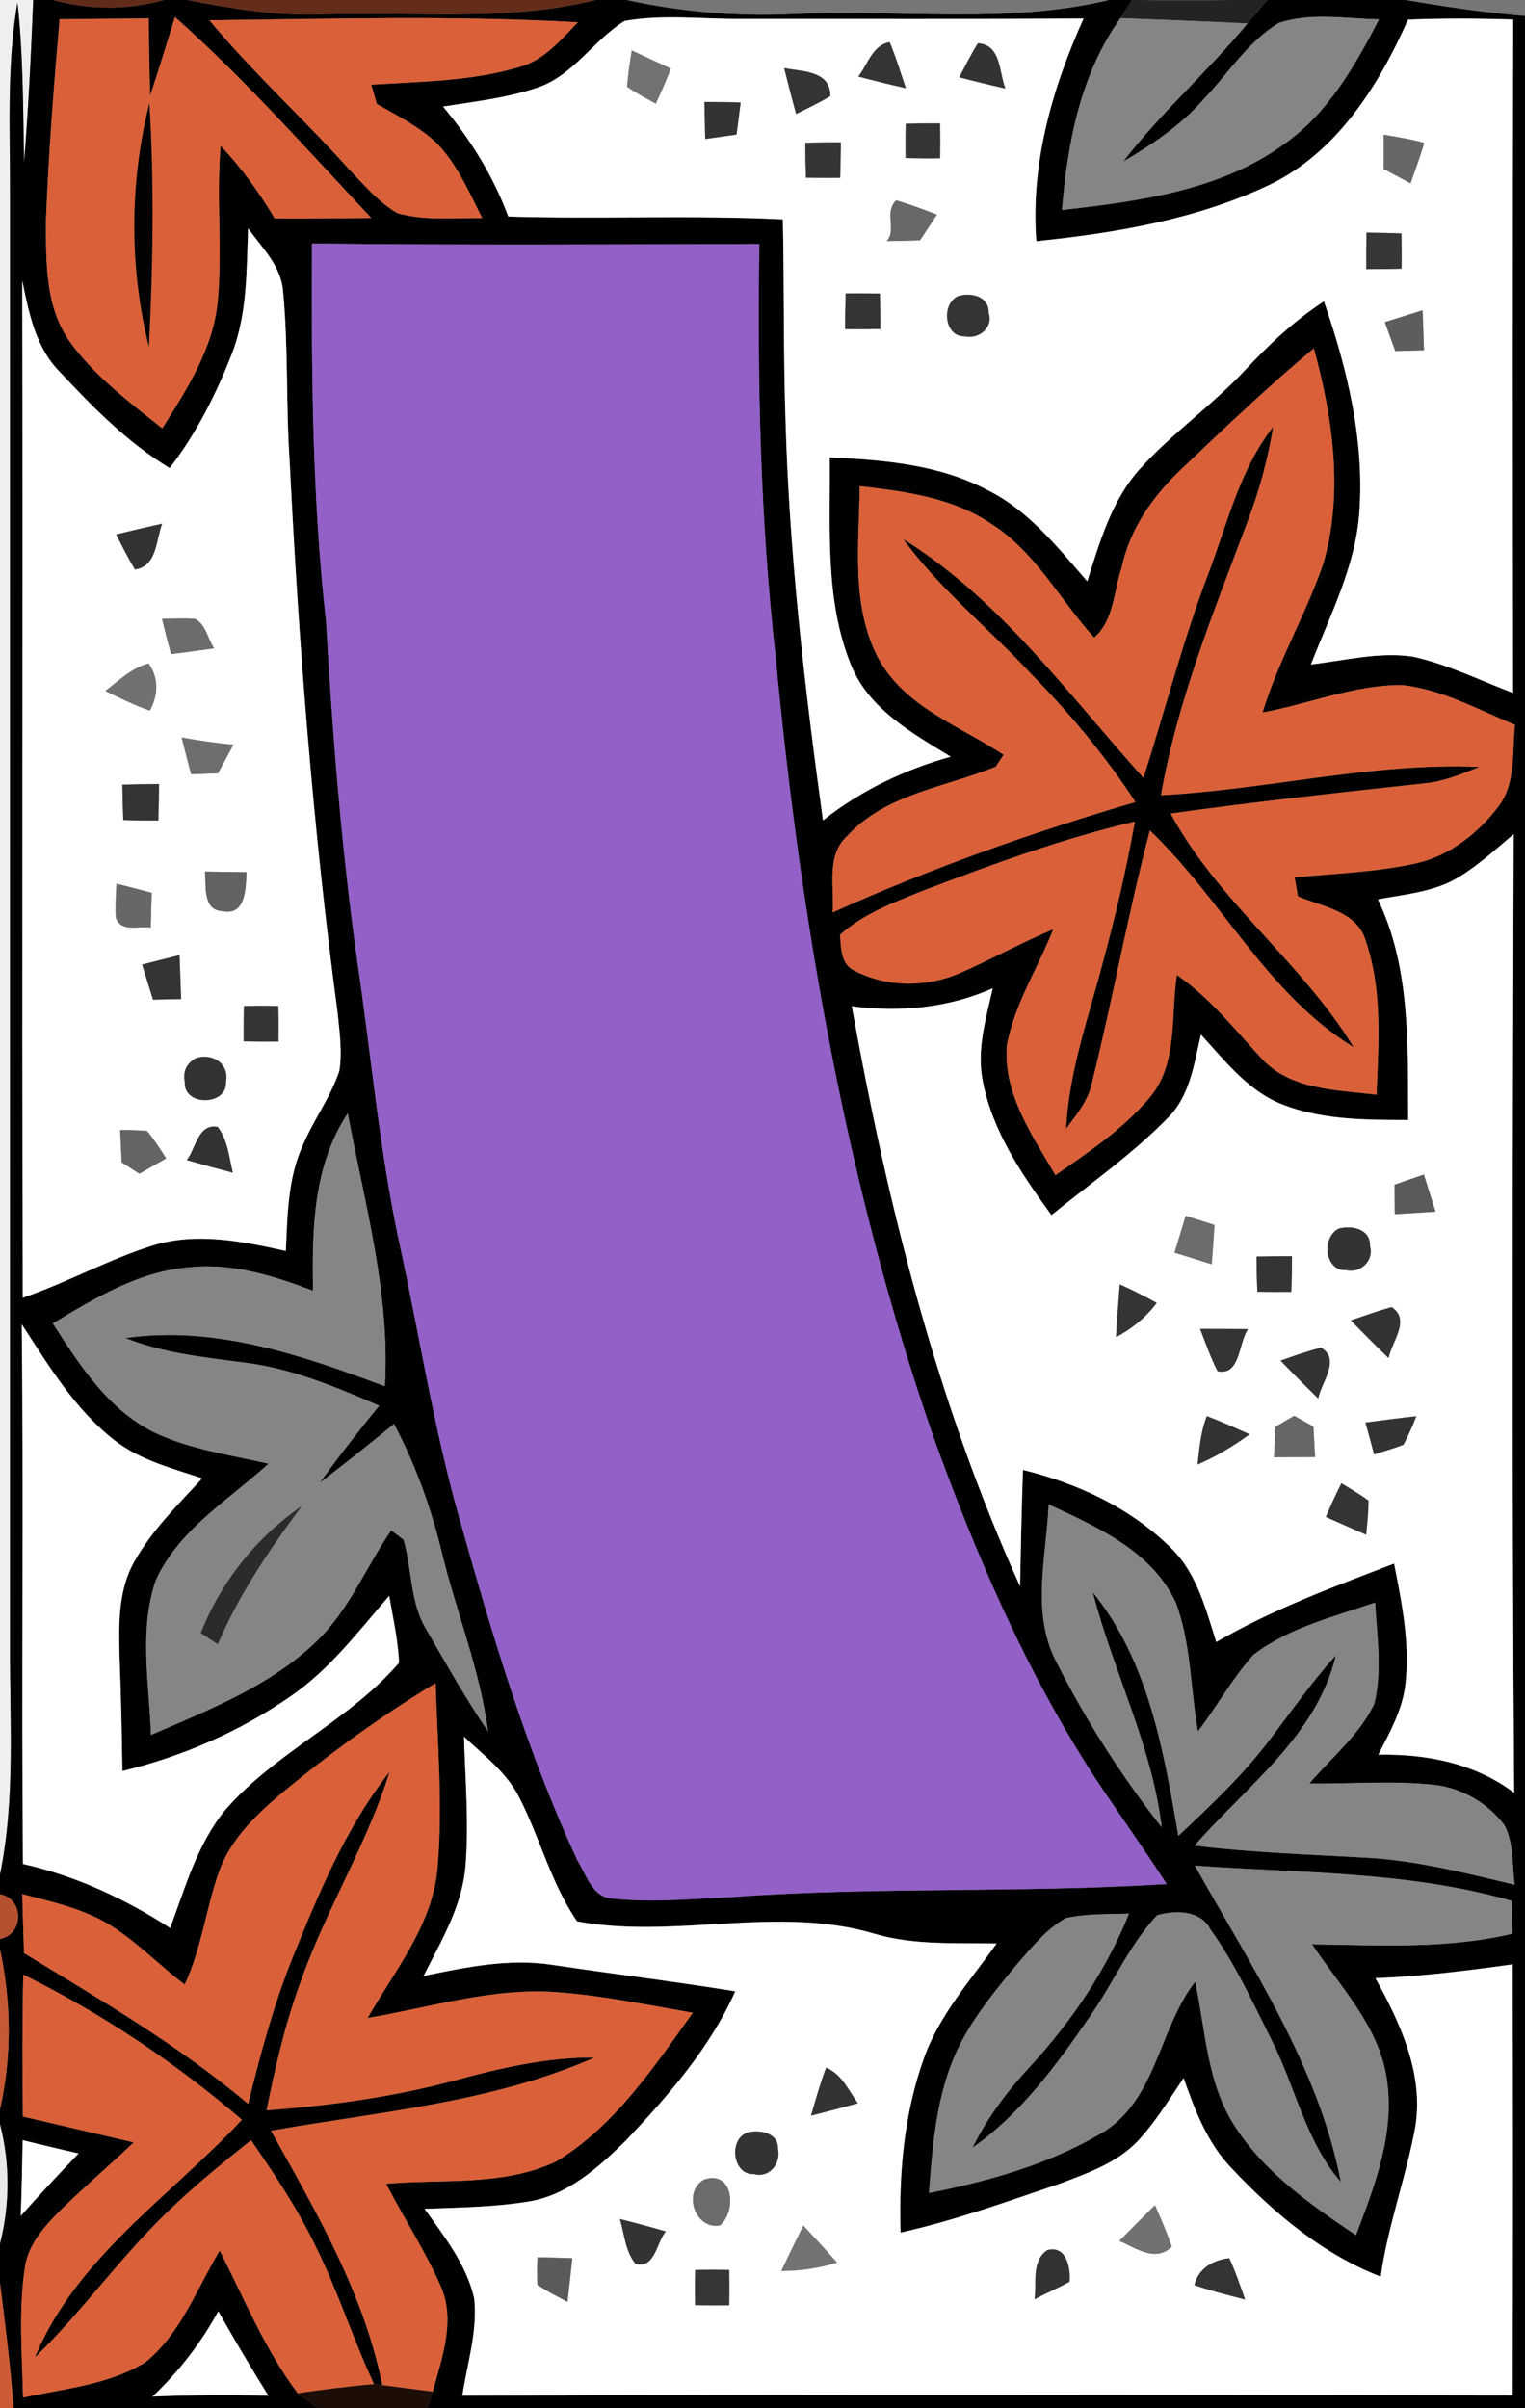 <?xml version="1.0" encoding="UTF-8" ?>
<!DOCTYPE svg PUBLIC "-//W3C//DTD SVG 1.1//EN" "http://www.w3.org/Graphics/SVG/1.1/DTD/svg11.dtd">
<svg width="152pt" height="240pt" viewBox="0 0 152 240" version="1.1" xmlns="http://www.w3.org/2000/svg">
<rect x="0" y="0" width="152" height="240" fill="#808080" stroke="none"/>
<g id="#efefefff">
<path fill="#efefef" opacity="1.00" d=" M 0.00 0.00 L 3.31 0.00 C 3.10 5.41 2.83 10.83 2.40 16.23 C 2.29 10.90 2.33 5.55 1.74 0.25 C 0.63 6.77 1.03 13.41 1.00 20.00 C 1.00 68.00 1.00 116.00 1.00 164.00 C 0.97 171.61 1.54 179.30 0.00 186.82 L 0.00 0.00 Z" />
</g>
<g id="#010000ff">
<path fill="#010000" opacity="1.00" d=" M 3.31 0.00 L 5.26 0.00 C 8.91 0.98 12.69 1.02 16.34 0.00 L 18.67 0.00 C 23.06 0.85 27.50 1.60 32.00 1.44 C 41.13 1.11 50.39 2.22 59.38 0.00 L 62.46 0.00 C 67.90 1.17 73.45 1.67 79.00 1.40 C 89.52 0.88 100.18 2.47 110.55 0.00 L 112.84 0.00 C 112.55 0.45 111.97 1.36 111.68 1.81 C 107.69 7.39 106.40 14.24 105.85 20.93 C 113.57 20.05 121.76 18.99 128.18 14.22 C 132.44 11.16 135.09 6.49 137.45 1.93 C 134.14 1.87 130.66 1.22 127.45 2.29 C 124.34 4.18 122.39 7.37 119.92 9.95 C 117.69 12.50 114.84 14.40 111.95 16.10 C 115.73 11.21 120.40 7.10 124.34 2.34 C 124.99 1.56 125.65 0.78 126.31 0.00 L 140.13 0.00 C 144.07 0.67 148.02 1.26 152.00 1.59 L 152.00 240.00 L 42.53 240.00 C 42.68 239.59 42.98 238.77 43.13 238.35 C 44.04 235.00 45.43 231.27 43.94 227.87 C 42.39 224.32 40.25 221.08 38.49 217.63 C 44.14 217.14 50.21 217.90 55.47 215.39 C 61.29 211.85 65.16 206.02 69.05 200.59 C 64.59 199.82 60.15 198.89 55.64 198.55 C 49.19 198.03 42.93 200.06 36.64 201.11 C 39.38 196.31 43.20 191.73 43.62 185.99 C 44.14 179.91 43.60 173.81 43.42 167.74 C 37.96 171.04 32.78 174.80 27.87 178.88 C 25.37 181.01 22.90 183.44 21.80 186.62 C 20.52 190.29 20.07 194.23 18.41 197.78 C 15.91 195.89 13.72 193.59 11.06 191.91 C 8.38 190.22 5.24 189.56 2.22 188.76 C 2.27 190.72 2.33 192.68 2.39 194.64 C 10.05 199.33 17.86 203.85 24.73 209.67 C 25.95 204.73 27.27 199.80 29.17 195.08 C 31.79 188.63 34.48 182.09 38.83 176.58 C 36.61 183.75 32.58 190.17 30.07 197.22 C 28.48 201.46 27.46 205.88 26.57 210.31 C 32.84 209.85 39.11 209.00 45.19 207.37 C 49.79 206.11 54.48 205.02 59.27 205.05 C 49.08 209.54 37.85 210.44 27.01 212.35 C 31.51 220.42 36.26 228.52 38.11 237.70 L 37.28 237.60 C 35.14 233.01 33.62 228.16 31.35 223.64 C 29.58 219.99 27.31 216.62 25.02 213.29 C 22.12 215.62 19.22 217.96 16.56 220.57 C 11.90 225.08 8.14 230.43 3.47 234.95 C 7.60 224.95 16.99 218.90 24.11 211.25 C 17.47 205.56 10.17 200.67 2.32 196.79 C 2.22 201.50 2.22 206.21 2.28 210.93 C 5.96 211.80 9.65 212.64 13.33 213.51 C 10.96 215.76 8.47 217.89 6.13 220.17 C 4.46 221.83 2.73 223.72 2.45 226.17 C 1.85 230.40 2.20 234.68 2.30 238.94 C 6.42 238.04 10.84 237.68 14.50 235.41 C 18.03 232.55 19.61 228.09 21.90 224.29 C 24.36 229.09 26.40 234.17 29.68 238.51 C 30.18 238.88 31.20 239.63 31.71 240.00 L 1.36 240.00 C 1.04 235.83 0.53 231.68 0.00 227.53 L 0.00 223.58 C 0.98 219.68 1.00 215.62 0.00 211.72 L 0.00 210.21 C 1.19 204.95 1.13 199.52 0.00 194.25 L 0.00 193.23 C 2.40 192.80 2.41 189.20 0.00 188.78 L 0.00 186.82 C 1.54 179.30 0.97 171.61 1.00 164.00 C 1.00 116.00 1.00 68.00 1.00 20.00 C 1.03 13.41 0.63 6.77 1.74 0.25 C 2.33 5.55 2.29 10.90 2.40 16.23 C 2.83 10.83 3.10 5.41 3.31 0.00 M 5.94 1.92 C 5.36 8.61 4.84 15.30 4.58 22.01 C 4.59 26.08 4.49 30.56 6.95 34.04 C 9.43 37.49 12.88 40.06 16.17 42.69 C 18.63 38.79 21.26 34.73 21.70 30.02 C 22.18 24.87 21.55 19.68 21.99 14.52 C 24.06 16.72 25.84 19.17 27.38 21.77 C 30.59 21.79 33.79 21.76 37.00 21.72 C 30.62 14.92 24.43 7.90 17.44 1.70 C 16.63 4.31 15.83 6.93 14.97 9.53 C 14.88 6.97 14.85 4.40 14.83 1.84 C 11.86 1.86 8.90 1.88 5.94 1.92 M 20.87 2.02 C 25.27 7.30 30.37 11.93 34.96 17.05 C 36.40 18.55 37.78 20.18 39.60 21.24 C 42.34 22.03 45.25 21.69 48.06 21.73 C 46.77 19.19 45.62 16.49 43.64 14.38 C 41.89 12.66 39.66 11.58 37.56 10.36 C 37.42 9.88 37.14 8.92 37.00 8.44 C 41.95 8.12 47.00 8.11 51.79 6.67 C 54.24 6.00 55.90 3.96 57.60 2.22 C 45.38 1.53 33.11 1.88 20.87 2.02 M 53.64 8.71 C 50.58 9.76 47.34 10.12 44.16 10.62 C 46.90 13.90 49.18 17.56 50.66 21.58 C 59.78 21.85 68.91 21.42 78.03 21.86 C 78.17 28.58 78.07 35.31 78.30 42.03 C 78.68 55.34 80.21 68.58 82.03 81.76 C 85.79 78.78 90.15 76.70 94.76 75.41 C 90.92 73.07 86.59 70.66 84.82 66.27 C 82.16 59.72 82.78 52.49 82.70 45.58 C 88.00 45.83 93.49 46.27 98.29 48.77 C 102.46 50.79 105.39 54.51 108.37 57.93 C 109.62 53.98 110.81 49.81 113.66 46.68 C 116.84 43.17 120.76 40.43 124.00 36.99 C 126.41 34.40 128.99 31.96 131.96 30.03 C 134.29 36.75 136.00 43.86 135.49 51.02 C 135.12 56.41 132.59 61.27 130.66 66.22 C 134.03 65.83 137.43 64.94 140.83 65.44 C 144.30 66.21 147.51 67.80 150.81 69.06 C 150.78 46.69 150.77 24.32 150.82 1.94 C 147.32 1.84 143.83 1.81 140.34 1.96 C 137.40 8.59 133.22 15.23 126.46 18.46 C 119.22 21.87 111.20 23.23 103.29 24.04 C 102.71 16.33 104.86 8.81 108.00 1.85 C 96.67 1.91 85.34 1.87 74.01 1.88 C 70.09 1.93 66.13 1.40 62.25 2.09 C 59.16 4.00 57.18 7.48 53.64 8.71 M 24.73 22.76 C 24.57 26.93 24.66 31.23 23.14 35.19 C 21.56 39.25 19.58 43.20 16.91 46.65 C 12.72 44.12 9.25 40.58 5.93 37.03 C 3.54 34.60 2.87 31.17 2.22 27.97 C 2.29 61.75 2.17 95.54 2.27 129.33 C 6.65 127.83 10.73 125.55 15.14 124.15 C 19.52 122.76 24.14 123.70 28.49 124.67 C 28.65 121.12 28.68 117.42 30.19 114.12 C 31.26 111.59 32.95 109.34 33.82 106.73 C 34.13 104.78 33.83 102.80 33.64 100.86 C 31.20 82.65 29.78 64.32 28.87 45.98 C 28.49 40.33 28.75 34.65 28.21 29.01 C 28.02 26.50 26.11 24.69 24.73 22.76 M 31.10 24.27 C 31.04 36.85 31.10 49.45 32.50 61.96 C 33.15 73.24 34.03 84.52 35.60 95.71 C 37.01 105.22 37.83 114.83 39.88 124.24 C 41.84 133.24 43.25 142.38 45.77 151.25 C 49.03 162.84 52.47 174.44 57.54 185.38 C 58.43 186.82 59.04 189.13 61.08 189.21 C 65.05 189.64 69.06 189.23 73.04 189.05 C 87.43 188.01 101.88 188.67 116.28 187.76 C 113.94 184.12 111.40 180.61 109.02 176.99 C 102.19 166.42 97.20 154.80 92.96 142.99 C 84.30 117.93 79.77 91.62 77.29 65.28 C 75.77 51.69 75.48 37.98 75.68 24.31 C 60.82 24.36 45.96 24.43 31.10 24.27 M 117.75 46.76 C 114.93 49.42 112.60 52.72 111.80 56.57 C 111.00 58.91 111.05 61.81 109.06 63.55 C 105.63 59.78 103.21 55.00 98.81 52.21 C 94.95 49.59 90.21 48.97 85.69 48.45 C 85.63 54.13 84.79 60.28 87.50 65.52 C 90.11 70.44 95.64 72.32 100.03 75.22 C 99.83 75.52 99.45 76.10 99.26 76.40 C 94.23 78.48 88.27 79.10 84.41 83.35 C 82.31 85.30 83.19 88.41 82.99 90.93 C 92.77 86.53 102.88 82.95 113.17 79.93 C 110.17 75.33 106.64 71.11 102.80 67.19 C 98.59 62.65 93.68 58.74 90.01 53.71 C 99.69 59.73 106.45 69.17 113.97 77.51 C 116.11 70.81 117.86 63.99 120.35 57.40 C 122.29 52.35 123.50 46.88 126.90 42.53 C 126.36 45.86 125.46 49.12 124.24 52.27 C 120.93 61.10 117.34 69.91 115.72 79.25 C 126.34 78.70 136.80 75.96 147.46 76.43 C 145.74 77.11 144.02 77.85 142.17 78.05 C 133.66 78.98 125.16 79.89 116.68 81.08 C 121.43 89.86 129.76 95.90 134.93 104.37 C 126.30 99.11 121.78 89.59 114.61 82.77 C 112.43 91.08 110.92 99.54 108.85 107.87 C 108.50 109.66 107.31 111.07 106.26 112.49 C 106.53 106.82 108.48 101.44 109.90 95.99 C 111.17 91.33 112.27 86.63 113.11 81.88 C 105.84 83.59 98.81 86.17 91.84 88.83 C 89.00 89.98 86.04 91.08 83.73 93.16 C 83.82 94.45 83.80 96.14 85.21 96.76 C 88.52 98.47 92.63 98.40 95.99 96.84 C 99.02 95.49 101.92 93.88 104.98 92.61 C 103.46 96.47 101.12 100.05 100.36 104.17 C 99.96 108.99 102.90 113.16 105.20 117.12 C 108.48 114.82 111.88 112.57 114.50 109.49 C 117.45 106.12 116.67 101.27 117.30 97.16 C 120.55 99.40 123.00 102.50 125.64 105.37 C 128.53 108.65 133.21 108.60 137.20 109.10 C 137.40 103.99 137.81 98.67 136.12 93.75 C 135.25 90.78 131.80 90.38 129.36 89.33 C 129.28 88.86 129.12 87.90 129.04 87.43 C 133.09 87.05 137.19 86.92 141.18 86.03 C 144.49 85.28 147.30 83.06 149.33 80.40 C 151.12 78.08 150.70 74.97 151.00 72.24 C 147.32 70.72 143.73 68.70 139.72 68.27 C 134.96 68.26 130.47 70.15 125.84 71.01 C 127.40 65.83 130.21 61.16 131.93 56.05 C 133.91 49.06 132.84 41.61 130.95 34.72 C 126.37 38.54 122.06 42.65 117.75 46.76 M 144.83 87.74 C 142.52 88.93 139.87 89.16 137.34 89.63 C 140.62 96.47 140.31 104.23 140.36 111.62 C 135.94 111.61 131.32 111.63 127.20 109.81 C 124.10 108.35 121.96 105.57 119.70 103.11 C 119.02 105.99 118.62 109.21 116.41 111.40 C 112.88 115.02 108.71 117.92 104.80 121.10 C 101.86 117.06 98.93 112.78 97.96 107.78 C 97.32 104.65 98.26 101.52 98.95 98.49 C 94.52 100.46 89.67 100.91 84.90 100.28 C 88.46 120.06 93.36 139.72 101.67 158.09 C 101.75 154.22 101.82 150.35 101.96 146.49 C 107.42 147.82 112.70 150.29 116.73 154.28 C 119.29 156.77 120.18 160.35 121.23 163.64 C 126.83 160.38 132.93 158.14 138.95 155.82 C 139.75 159.85 140.58 163.98 140.05 168.10 C 139.71 170.54 138.49 172.71 137.38 174.87 C 142.18 174.78 147.01 175.72 150.92 178.67 C 150.68 146.83 150.77 114.98 150.87 83.13 C 148.94 84.76 147.06 86.51 144.83 87.74 M 31.20 128.63 C 27.34 127.18 23.27 125.87 19.08 126.28 C 13.99 126.62 9.53 129.32 5.27 131.89 C 7.92 136.03 10.76 140.44 15.30 142.72 C 18.90 144.45 22.91 144.98 26.77 145.87 C 22.80 149.48 17.80 152.45 15.52 157.51 C 13.83 162.47 14.87 167.80 15.05 172.90 C 20.85 170.39 26.95 168.02 31.57 163.55 C 34.81 160.43 36.48 156.16 38.99 152.51 C 39.30 152.74 39.92 153.21 40.23 153.45 C 41.09 156.45 40.85 159.79 42.56 162.51 C 44.52 165.89 46.43 169.31 48.64 172.54 C 47.85 166.45 45.51 160.74 44.06 154.81 C 42.99 150.33 41.42 145.99 39.27 141.91 C 36.83 143.90 34.38 145.88 31.87 147.77 C 33.76 145.14 35.75 142.60 37.79 140.09 C 33.51 138.24 29.14 136.40 24.47 135.81 C 20.44 135.27 16.33 134.88 12.51 133.35 C 21.46 132.07 30.11 135.07 38.36 138.15 C 38.91 128.92 36.34 119.95 34.66 110.96 C 31.19 116.20 31.10 122.58 31.20 128.63 M 2.17 131.98 C 2.36 149.90 2.13 167.83 2.29 185.76 C 7.54 186.94 12.45 189.22 16.96 192.14 C 18.45 188.12 19.65 183.84 22.39 180.45 C 27.39 174.64 34.81 171.50 39.77 165.71 C 39.68 163.46 39.17 161.25 38.79 159.04 C 35.74 162.56 32.88 166.36 29.00 169.03 C 23.94 172.55 18.19 175.05 12.20 176.50 C 12.14 172.65 12.06 168.80 11.91 164.96 C 11.83 161.79 11.78 158.40 13.42 155.57 C 15.17 152.46 17.76 149.94 20.15 147.33 C 17.15 146.33 13.97 145.52 11.43 143.55 C 7.47 140.48 4.86 136.11 2.17 131.98 M 104.52 149.93 C 104.30 155.15 102.72 160.81 105.33 165.70 C 108.26 171.49 111.78 176.99 115.79 182.10 C 114.81 173.92 110.94 166.57 108.92 158.68 C 114.46 165.51 116.00 174.53 117.45 182.96 C 120.64 179.96 123.84 176.95 126.49 173.46 C 128.67 170.60 130.73 167.63 133.15 164.96 C 131.26 173.01 124.22 178.01 119.07 183.93 C 124.72 184.62 130.41 184.81 136.09 185.13 C 141.15 185.39 146.07 186.67 150.98 187.83 C 150.69 185.87 150.90 183.73 149.97 181.92 C 148.32 179.72 145.73 178.19 142.98 177.88 C 138.84 177.43 134.66 177.79 130.50 177.75 C 132.70 175.15 135.50 172.92 136.98 169.79 C 137.79 166.49 137.24 163.06 137.06 159.71 C 132.91 161.14 128.45 162.21 124.92 164.93 C 122.82 167.27 121.30 170.06 119.40 172.55 C 118.65 168.29 118.73 163.84 117.21 159.75 C 114.85 154.61 109.36 152.17 104.52 149.93 M 46.25 173.08 C 46.37 177.40 46.76 181.73 46.39 186.05 C 46.05 190.00 43.96 193.46 42.22 196.92 C 46.42 196.05 50.72 195.15 55.02 195.81 C 61.11 196.72 67.21 197.47 73.29 198.45 C 70.74 204.13 66.59 208.88 62.35 213.36 C 59.65 216.00 56.62 218.74 52.76 219.39 C 49.31 219.96 45.81 220.00 42.32 220.13 C 44.29 222.89 46.48 225.66 47.26 229.03 C 47.62 232.31 46.57 235.53 46.08 238.75 C 80.98 238.61 115.87 238.67 150.77 238.72 C 150.81 224.40 150.81 210.08 150.77 195.77 C 146.23 196.39 141.67 196.98 137.09 197.14 C 139.59 201.65 141.93 206.70 141.06 212.00 C 140.14 217.01 138.32 221.82 137.62 226.89 C 131.84 224.66 127.01 220.59 122.80 216.13 C 120.36 213.63 119.10 210.32 117.97 207.09 C 116.53 209.25 115.16 211.49 113.38 213.40 C 111.30 215.57 108.37 216.59 105.62 217.63 C 100.38 219.41 95.16 221.29 89.76 222.50 C 89.58 216.61 90.10 210.62 92.11 205.06 C 93.65 200.77 96.74 197.35 99.33 193.69 C 95.27 193.61 91.12 193.88 87.17 192.72 C 77.49 189.82 67.29 193.30 57.52 191.48 C 54.92 187.71 53.83 183.17 51.75 179.13 C 50.51 176.64 48.23 174.95 46.25 173.08 M 119.10 185.93 C 124.73 196.01 131.42 205.95 133.65 217.46 C 130.12 213.40 129.12 207.98 126.73 203.29 C 124.85 199.55 123.10 195.70 120.65 192.29 C 119.66 190.34 117.16 190.36 115.33 190.87 C 112.61 193.79 111.01 197.52 108.76 200.78 C 105.41 205.67 101.83 210.59 96.93 214.04 C 98.42 210.99 100.49 208.29 102.79 205.81 C 106.86 201.37 110.27 196.31 112.53 190.71 C 110.43 190.78 108.31 190.70 106.24 191.15 C 104.35 192.21 102.97 193.94 101.55 195.54 C 98.96 198.68 96.26 201.87 94.81 205.73 C 93.25 209.82 92.92 214.23 92.59 218.55 C 98.74 217.33 104.93 215.59 110.30 212.27 C 115.32 208.83 115.58 202.06 119.13 197.48 C 120.16 202.34 120.29 207.61 123.08 211.90 C 126.06 216.52 130.66 219.74 135.15 222.75 C 137.05 217.76 139.09 212.47 138.20 207.03 C 137.38 201.86 133.56 197.98 130.78 193.77 C 137.45 193.85 144.19 194.27 150.74 192.71 C 150.73 191.62 150.71 190.53 150.68 189.44 C 140.41 186.49 129.67 186.68 119.10 185.93 M 2.26 213.29 C 2.22 215.80 2.16 218.31 2.07 220.83 C 3.94 218.71 5.88 216.65 7.83 214.61 C 5.96 214.19 4.11 213.74 2.26 213.29 M 21.76 230.34 C 20.03 233.50 17.82 236.37 15.20 238.84 C 19.05 238.68 22.90 238.67 26.75 238.75 C 25.02 235.99 23.37 233.18 21.76 230.34 Z" />
</g>
<g id="#612b19ff">
<path fill="#612b19" opacity="1.00" d=" M 5.26 0.00 L 16.34 0.00 C 12.69 1.02 8.91 0.98 5.26 0.00 Z" />
</g>
<g id="#642d1aff">
<path fill="#642d1a" opacity="1.00" d=" M 18.67 0.00 L 59.38 0.00 C 50.39 2.22 41.13 1.11 32.00 1.44 C 27.50 1.60 23.06 0.85 18.67 0.00 Z" />
</g>
<g id="#767676ff">
<path fill="#767676" opacity="1.00" d=" M 62.46 0.00 L 110.55 0.00 C 100.18 2.47 89.52 0.88 79.00 1.40 C 73.45 1.67 67.90 1.17 62.46 0.00 Z" />
</g>
<g id="#232323ff">
<path fill="#232323" opacity="1.00" d=" M 112.84 0.00 L 113.72 0.00 C 116.69 0.07 119.66 0.06 122.63 0.00 L 126.31 0.00 C 125.65 0.78 124.99 1.56 124.34 2.34 C 120.12 2.13 115.90 1.96 111.68 1.81 C 111.97 1.36 112.55 0.45 112.84 0.00 Z" />
</g>
<g id="#3c3c3cff">
<path fill="#3c3c3c" opacity="1.00" d=" M 113.72 0.00 L 122.63 0.00 C 119.66 0.06 116.69 0.07 113.72 0.00 Z" />
</g>
<g id="#777777ff">
<path fill="#777777" opacity="1.00" d=" M 140.13 0.00 L 152.00 0.00 L 152.00 1.59 C 148.02 1.26 144.07 0.67 140.13 0.00 Z" />
</g>
<g id="#d96038ff">
<path fill="#d96038" opacity="1.00" d=" M 5.94 1.92 C 8.90 1.88 11.86 1.86 14.83 1.84 C 14.85 4.40 14.88 6.97 14.97 9.53 C 15.83 6.93 16.63 4.31 17.44 1.70 C 24.43 7.90 30.62 14.92 37.00 21.72 C 33.79 21.76 30.59 21.79 27.38 21.77 C 25.84 19.17 24.06 16.72 21.99 14.52 C 21.55 19.68 22.18 24.87 21.70 30.02 C 21.26 34.73 18.63 38.79 16.17 42.69 C 12.88 40.06 9.43 37.49 6.95 34.04 C 4.49 30.56 4.59 26.08 4.58 22.01 C 4.84 15.30 5.36 8.61 5.94 1.92 M 14.84 34.56 C 15.25 26.48 15.38 18.36 14.89 10.29 C 12.91 18.17 12.88 26.66 14.84 34.56 Z" />
<path fill="#d96038" opacity="1.00" d=" M 20.87 2.02 C 33.11 1.88 45.38 1.53 57.60 2.22 C 55.90 3.96 54.24 6.00 51.79 6.67 C 47.00 8.11 41.95 8.12 37.00 8.44 C 37.14 8.92 37.42 9.88 37.56 10.36 C 39.66 11.58 41.89 12.66 43.64 14.38 C 45.62 16.49 46.77 19.19 48.06 21.73 C 45.25 21.69 42.34 22.03 39.60 21.24 C 37.78 20.18 36.40 18.55 34.96 17.05 C 30.37 11.93 25.27 7.30 20.87 2.02 Z" />
<path fill="#d96038" opacity="1.00" d=" M 117.75 46.76 C 122.06 42.65 126.37 38.54 130.95 34.72 C 132.84 41.61 133.91 49.06 131.93 56.05 C 130.21 61.16 127.40 65.83 125.84 71.01 C 130.47 70.15 134.96 68.26 139.72 68.27 C 143.73 68.70 147.32 70.72 151.00 72.24 C 150.70 74.97 151.12 78.08 149.33 80.40 C 147.30 83.06 144.49 85.28 141.18 86.03 C 137.19 86.92 133.09 87.05 129.04 87.43 C 129.12 87.90 129.28 88.86 129.36 89.33 C 131.80 90.38 135.25 90.78 136.12 93.75 C 137.81 98.67 137.40 103.99 137.20 109.10 C 133.21 108.60 128.53 108.65 125.64 105.37 C 123.00 102.50 120.55 99.40 117.30 97.16 C 116.67 101.27 117.45 106.12 114.50 109.49 C 111.88 112.57 108.48 114.82 105.20 117.12 C 102.90 113.16 99.96 108.99 100.36 104.17 C 101.12 100.05 103.46 96.47 104.98 92.61 C 101.92 93.88 99.02 95.49 95.99 96.84 C 92.63 98.40 88.52 98.47 85.21 96.76 C 83.80 96.14 83.82 94.45 83.73 93.16 C 86.04 91.08 89.00 89.98 91.84 88.83 C 98.81 86.17 105.84 83.59 113.11 81.88 C 112.27 86.63 111.17 91.33 109.90 95.99 C 108.48 101.44 106.53 106.82 106.26 112.49 C 107.31 111.07 108.50 109.66 108.85 107.87 C 110.92 99.54 112.43 91.08 114.61 82.77 C 121.78 89.59 126.30 99.11 134.93 104.37 C 129.76 95.90 121.43 89.86 116.68 81.08 C 125.16 79.89 133.66 78.98 142.17 78.05 C 144.02 77.85 145.74 77.11 147.46 76.43 C 136.80 75.96 126.34 78.70 115.72 79.25 C 117.34 69.91 120.93 61.10 124.24 52.27 C 125.46 49.12 126.36 45.86 126.90 42.53 C 123.50 46.88 122.29 52.35 120.35 57.40 C 117.86 63.99 116.11 70.81 113.97 77.51 C 106.45 69.17 99.69 59.73 90.01 53.71 C 93.68 58.74 98.59 62.65 102.80 67.19 C 106.64 71.11 110.17 75.33 113.17 79.93 C 102.88 82.95 92.77 86.53 82.99 90.93 C 83.19 88.41 82.31 85.30 84.41 83.35 C 88.27 79.10 94.23 78.48 99.26 76.40 C 99.45 76.10 99.83 75.52 100.03 75.22 C 95.64 72.32 90.11 70.44 87.50 65.52 C 84.79 60.28 85.63 54.13 85.69 48.45 C 90.21 48.97 94.95 49.59 98.81 52.21 C 103.21 55.00 105.63 59.78 109.06 63.55 C 111.05 61.81 111.00 58.91 111.80 56.57 C 112.60 52.72 114.93 49.42 117.75 46.76 Z" />
<path fill="#d96038" opacity="1.00" d=" M 27.87 178.88 C 32.78 174.80 37.96 171.04 43.42 167.74 C 43.60 173.81 44.14 179.91 43.62 185.99 C 43.20 191.73 39.38 196.31 36.64 201.11 C 42.93 200.06 49.19 198.03 55.64 198.55 C 60.15 198.89 64.59 199.82 69.05 200.59 C 65.16 206.02 61.29 211.85 55.47 215.39 C 50.21 217.90 44.14 217.14 38.49 217.63 C 40.25 221.08 42.39 224.32 43.94 227.87 C 45.43 231.27 44.04 235.00 43.13 238.35 C 41.46 238.14 39.78 237.91 38.11 237.70 C 36.26 228.52 31.51 220.42 27.01 212.35 C 37.85 210.44 49.08 209.54 59.27 205.05 C 54.48 205.02 49.79 206.11 45.19 207.37 C 39.11 209.00 32.84 209.85 26.57 210.31 C 27.46 205.88 28.48 201.46 30.07 197.22 C 32.58 190.17 36.61 183.75 38.83 176.58 C 34.48 182.09 31.79 188.63 29.17 195.08 C 27.27 199.80 25.95 204.73 24.73 209.67 C 17.86 203.85 10.05 199.33 2.39 194.64 C 2.33 192.68 2.27 190.72 2.22 188.76 C 5.24 189.56 8.38 190.22 11.06 191.91 C 13.72 193.59 15.91 195.89 18.41 197.78 C 20.07 194.23 20.52 190.29 21.80 186.62 C 22.90 183.44 25.37 181.01 27.87 178.88 Z" />
<path fill="#d96038" opacity="1.00" d=" M 2.32 196.79 C 10.17 200.67 17.47 205.56 24.11 211.25 C 16.99 218.90 7.60 224.95 3.47 234.95 C 8.14 230.43 11.90 225.08 16.56 220.57 C 19.22 217.96 22.12 215.62 25.02 213.29 C 27.31 216.62 29.58 219.99 31.35 223.64 C 33.62 228.16 35.14 233.01 37.28 237.60 C 34.74 237.82 32.20 238.14 29.68 238.51 C 26.40 234.17 24.36 229.09 21.90 224.29 C 19.61 228.09 18.03 232.55 14.50 235.41 C 10.84 237.68 6.42 238.04 2.30 238.94 C 2.20 234.68 1.85 230.40 2.45 226.17 C 2.73 223.72 4.46 221.83 6.13 220.17 C 8.47 217.89 10.96 215.76 13.33 213.51 C 9.65 212.64 5.96 211.80 2.28 210.93 C 2.22 206.21 2.22 201.50 2.32 196.79 Z" />
</g>
<g id="#ffffffff">
<path fill="#ffffff" opacity="1.00" d=" M 53.64 8.71 C 57.18 7.48 59.16 4.00 62.25 2.09 C 66.13 1.40 70.09 1.93 74.01 1.88 C 85.34 1.87 96.67 1.91 108.00 1.85 C 104.86 8.81 102.71 16.33 103.29 24.04 C 111.20 23.23 119.22 21.87 126.46 18.46 C 133.22 15.23 137.40 8.59 140.34 1.96 C 143.83 1.81 147.32 1.84 150.82 1.94 C 150.77 24.32 150.78 46.69 150.81 69.06 C 147.51 67.80 144.30 66.21 140.83 65.44 C 137.43 64.94 134.03 65.83 130.66 66.22 C 132.59 61.27 135.12 56.41 135.49 51.02 C 136.00 43.86 134.29 36.75 131.96 30.03 C 128.99 31.96 126.41 34.40 124.00 36.99 C 120.76 40.43 116.84 43.17 113.66 46.68 C 110.81 49.81 109.62 53.98 108.37 57.93 C 105.39 54.51 102.46 50.79 98.29 48.77 C 93.49 46.27 88.00 45.83 82.70 45.58 C 82.78 52.49 82.16 59.72 84.82 66.27 C 86.59 70.66 90.92 73.07 94.76 75.41 C 90.15 76.70 85.79 78.78 82.03 81.76 C 80.21 68.58 78.68 55.34 78.30 42.03 C 78.07 35.31 78.17 28.58 78.03 21.86 C 68.91 21.42 59.78 21.85 50.66 21.58 C 49.18 17.56 46.90 13.90 44.16 10.62 C 47.34 10.12 50.58 9.76 53.64 8.71 M 85.55 7.63 C 87.12 8.04 88.70 8.43 90.29 8.79 C 89.76 7.26 89.31 5.70 88.67 4.20 C 86.96 4.51 86.49 6.42 85.55 7.63 M 97.47 4.31 C 96.79 5.41 96.21 6.56 95.61 7.70 C 97.14 8.10 98.67 8.47 100.21 8.82 C 99.56 7.17 99.80 4.47 97.47 4.31 M 62.97 5.03 C 62.79 6.23 62.58 7.44 62.51 8.65 C 63.42 9.28 64.40 9.79 65.36 10.33 C 65.90 9.19 66.40 8.02 66.86 6.84 C 65.57 6.24 64.27 5.63 62.97 5.03 M 78.16 6.79 C 78.54 8.32 78.94 9.84 79.35 11.36 C 80.49 10.79 81.65 10.24 82.76 9.58 C 82.78 7.04 80.00 7.14 78.16 6.79 M 70.21 10.16 C 70.24 11.39 70.26 12.62 70.29 13.85 C 71.33 13.70 72.37 13.56 73.41 13.41 C 73.55 12.35 73.69 11.28 73.82 10.21 C 72.62 10.18 71.42 10.17 70.21 10.16 M 90.28 12.33 C 90.25 13.47 90.25 14.61 90.26 15.75 C 91.41 15.78 92.55 15.79 93.70 15.77 C 93.72 14.62 93.72 13.46 93.70 12.30 C 92.55 12.29 91.41 12.30 90.28 12.33 M 137.92 13.43 C 137.92 14.28 137.92 15.99 137.92 16.84 C 138.59 17.20 139.93 17.91 140.59 18.27 C 141.06 16.93 141.56 15.60 141.95 14.24 C 140.63 13.87 139.27 13.66 137.92 13.43 M 80.27 14.23 C 80.27 15.39 80.29 16.55 80.33 17.71 C 81.47 17.73 82.60 17.73 83.74 17.72 C 83.78 16.54 83.80 15.37 83.81 14.19 C 82.63 14.18 81.44 14.20 80.27 14.23 M 89.31 19.97 C 88.09 21.24 89.40 22.88 88.39 24.03 C 89.22 24.01 90.87 23.97 91.70 23.95 C 92.12 23.31 92.96 22.03 93.38 21.39 C 92.04 20.88 90.69 20.36 89.31 19.97 M 136.20 23.19 C 136.18 24.40 136.17 25.61 136.18 26.82 C 137.35 26.82 138.52 26.81 139.69 26.77 C 139.71 25.60 139.70 24.44 139.68 23.27 C 138.52 23.22 137.36 23.20 136.20 23.19 M 84.29 29.24 C 84.25 30.43 84.23 31.61 84.24 32.80 C 85.41 32.81 86.58 32.81 87.75 32.79 C 87.75 31.61 87.73 30.43 87.70 29.26 C 86.56 29.23 85.42 29.23 84.29 29.24 M 95.48 29.52 C 93.79 30.32 94.12 33.58 96.16 33.52 C 97.54 33.83 99.04 32.66 98.54 31.18 C 98.59 29.52 96.78 29.11 95.48 29.52 M 138.03 32.10 C 138.37 33.06 138.72 34.02 139.07 34.98 C 139.78 34.96 141.21 34.92 141.93 34.90 C 141.89 33.58 141.84 32.25 141.79 30.93 C 140.53 31.32 139.28 31.71 138.03 32.10 Z" />
<path fill="#ffffff" opacity="1.00" d=" M 24.73 22.76 C 26.11 24.69 28.02 26.50 28.21 29.01 C 28.75 34.65 28.49 40.33 28.87 45.98 C 29.78 64.32 31.20 82.65 33.64 100.86 C 33.83 102.80 34.13 104.78 33.82 106.73 C 32.95 109.34 31.26 111.59 30.19 114.12 C 28.68 117.42 28.65 121.12 28.49 124.67 C 24.14 123.70 19.52 122.76 15.14 124.15 C 10.73 125.55 6.65 127.83 2.27 129.33 C 2.17 95.54 2.29 61.75 2.22 27.97 C 2.87 31.17 3.54 34.60 5.93 37.03 C 9.25 40.58 12.72 44.12 16.91 46.65 C 19.58 43.20 21.56 39.25 23.14 35.19 C 24.66 31.23 24.57 26.93 24.73 22.76 M 11.58 53.26 C 12.18 54.44 12.77 55.63 13.46 56.76 C 15.67 56.39 15.53 53.86 16.16 52.19 C 14.63 52.53 13.10 52.89 11.58 53.26 M 16.15 61.68 C 16.43 62.85 16.73 64.02 17.06 65.18 C 18.49 65.01 19.92 64.81 21.34 64.61 C 20.69 63.67 20.53 62.23 19.44 61.68 C 18.35 61.59 17.24 61.66 16.15 61.68 M 10.50 68.86 C 11.95 69.56 13.40 70.28 14.93 70.82 C 15.77 69.30 15.85 67.57 14.81 66.12 C 13.12 66.58 11.84 67.82 10.50 68.86 M 18.11 73.50 C 18.41 74.72 18.73 75.94 19.05 77.16 C 19.72 77.13 21.06 77.08 21.73 77.06 C 22.11 76.35 22.88 74.93 23.26 74.22 C 21.53 74.06 19.81 73.81 18.11 73.50 M 12.20 78.20 C 12.21 79.38 12.24 80.55 12.29 81.72 C 13.45 81.76 14.61 81.77 15.78 81.77 C 15.82 80.56 15.84 79.35 15.85 78.14 C 14.63 78.15 13.41 78.16 12.20 78.20 M 20.43 86.86 C 20.57 88.24 20.17 90.72 22.17 90.80 C 24.52 91.30 24.50 88.48 24.57 86.92 C 23.54 86.91 21.47 86.88 20.43 86.86 M 11.61 88.07 C 11.56 89.20 11.48 90.33 11.55 91.45 C 12.05 92.95 13.85 92.25 15.02 92.44 C 15.05 91.58 15.10 89.85 15.12 88.98 C 13.95 88.67 12.78 88.36 11.61 88.07 M 14.17 96.13 C 14.53 97.29 14.89 98.46 15.25 99.62 C 15.95 99.61 17.35 99.58 18.05 99.56 C 18.00 98.10 17.95 96.65 17.89 95.19 C 16.65 95.50 15.41 95.81 14.17 96.13 M 24.31 100.25 C 24.29 101.43 24.28 102.60 24.29 103.78 C 25.44 103.81 26.60 103.81 27.76 103.80 C 27.77 102.61 27.77 101.43 27.74 100.25 C 26.60 100.23 25.46 100.23 24.31 100.25 M 19.47 105.48 C 18.57 106.02 18.22 106.81 18.42 107.84 C 18.28 110.27 22.65 110.21 22.52 107.84 C 22.90 105.99 21.11 104.87 19.47 105.48 M 11.98 112.62 C 12.02 113.42 12.09 115.02 12.13 115.83 C 12.57 116.11 13.45 116.68 13.89 116.97 C 14.55 116.59 15.89 115.82 16.56 115.44 C 15.95 114.51 15.37 113.56 14.65 112.71 C 13.76 112.64 12.87 112.61 11.98 112.62 M 18.62 115.61 C 20.15 116.05 21.68 116.47 23.21 116.87 C 22.82 115.32 22.71 113.62 21.70 112.31 C 19.74 111.94 19.54 114.44 18.62 115.61 Z" />
<path fill="#ffffff" opacity="1.00" d=" M 144.83 87.74 C 147.06 86.51 148.94 84.76 150.87 83.13 C 150.77 114.98 150.68 146.83 150.92 178.67 C 147.01 175.72 142.18 174.78 137.38 174.87 C 138.49 172.71 139.71 170.54 140.05 168.10 C 140.58 163.98 139.75 159.85 138.95 155.82 C 132.93 158.14 126.83 160.38 121.23 163.64 C 120.18 160.35 119.29 156.77 116.73 154.28 C 112.70 150.29 107.42 147.82 101.96 146.49 C 101.82 150.35 101.75 154.22 101.67 158.09 C 93.36 139.72 88.46 120.06 84.90 100.28 C 89.67 100.91 94.52 100.46 98.95 98.49 C 98.26 101.52 97.32 104.65 97.96 107.78 C 98.93 112.78 101.86 117.06 104.80 121.10 C 108.71 117.92 112.88 115.02 116.41 111.40 C 118.62 109.21 119.02 105.99 119.70 103.11 C 121.96 105.57 124.10 108.35 127.20 109.81 C 131.32 111.63 135.94 111.61 140.36 111.62 C 140.31 104.23 140.62 96.47 137.34 89.63 C 139.87 89.16 142.52 88.93 144.83 87.74 M 139.00 118.07 C 139.00 118.80 139.02 120.27 139.03 121.00 C 140.38 120.92 141.73 120.84 143.08 120.75 C 142.69 119.52 142.31 118.29 141.92 117.06 C 140.94 117.39 139.97 117.73 139.00 118.07 M 118.18 121.17 C 117.81 122.39 117.44 123.61 117.07 124.84 C 118.30 125.22 119.54 125.60 120.77 125.99 C 120.88 124.69 120.97 123.38 121.05 122.08 C 120.09 121.78 119.14 121.47 118.18 121.17 M 133.45 122.44 C 131.70 123.28 132.01 126.68 134.17 126.58 C 135.60 126.93 136.97 125.63 136.55 124.18 C 136.61 122.49 134.77 122.09 133.45 122.44 M 125.24 125.23 C 125.24 126.40 125.27 127.56 125.32 128.73 C 126.45 128.75 127.58 128.75 128.71 128.74 C 128.75 127.56 128.77 126.37 128.77 125.19 C 127.59 125.19 126.41 125.20 125.24 125.23 M 111.61 128.00 C 111.47 129.75 111.34 131.50 111.24 133.26 C 112.82 132.42 114.21 131.29 115.29 129.85 C 114.09 129.18 112.86 128.56 111.61 128.00 M 134.64 131.59 C 135.88 132.86 137.12 134.11 138.40 135.34 C 138.73 133.70 140.63 131.50 138.70 130.27 C 137.32 130.64 135.98 131.14 134.64 131.59 M 119.62 132.44 C 120.17 133.86 120.66 135.30 121.36 136.65 C 123.63 137.15 123.44 133.82 124.39 132.46 C 122.80 132.44 121.21 132.44 119.62 132.44 M 127.64 135.60 C 128.87 136.88 130.12 138.13 131.39 139.37 C 131.70 137.74 133.66 135.50 131.68 134.31 C 130.30 134.65 128.97 135.13 127.64 135.60 M 120.29 141.13 C 119.68 142.67 119.54 144.32 119.37 145.95 C 121.21 145.15 122.93 144.12 124.55 142.94 C 123.14 142.32 121.74 141.68 120.29 141.13 M 127.13 142.19 C 127.10 142.95 127.02 144.46 126.98 145.22 C 128.34 145.22 129.71 145.21 131.07 145.21 C 131.03 144.45 130.95 142.93 130.91 142.17 C 130.43 141.90 129.47 141.37 128.99 141.10 C 128.52 141.37 127.60 141.92 127.13 142.19 M 136.10 141.77 C 136.32 142.56 136.75 144.14 136.96 144.94 C 137.94 144.62 138.94 144.36 139.89 143.97 C 140.37 143.05 140.80 142.11 141.16 141.14 C 139.47 141.33 137.79 141.55 136.10 141.77 M 133.70 147.82 C 133.15 148.92 132.63 150.04 132.15 151.18 C 133.48 151.77 134.83 152.36 136.17 152.95 C 136.27 151.81 136.41 150.68 136.39 149.54 C 135.53 148.91 134.61 148.38 133.70 147.82 Z" />
<path fill="#ffffff" opacity="1.00" d=" M 2.17 131.98 C 4.86 136.11 7.47 140.48 11.43 143.55 C 13.97 145.52 17.15 146.33 20.15 147.33 C 17.76 149.94 15.17 152.46 13.42 155.57 C 11.78 158.40 11.83 161.79 11.91 164.96 C 12.06 168.80 12.14 172.65 12.20 176.50 C 18.19 175.05 23.94 172.55 29.00 169.03 C 32.88 166.36 35.74 162.56 38.79 159.04 C 39.17 161.25 39.68 163.46 39.77 165.71 C 34.81 171.50 27.39 174.64 22.39 180.45 C 19.65 183.84 18.45 188.12 16.96 192.14 C 12.45 189.22 7.54 186.94 2.29 185.76 C 2.13 167.83 2.36 149.90 2.17 131.98 Z" />
<path fill="#ffffff" opacity="1.00" d=" M 46.25 173.08 C 48.23 174.95 50.51 176.64 51.75 179.13 C 53.83 183.17 54.92 187.71 57.52 191.48 C 67.29 193.30 77.49 189.82 87.17 192.72 C 91.12 193.88 95.27 193.61 99.33 193.69 C 96.74 197.35 93.65 200.77 92.11 205.06 C 90.10 210.62 89.58 216.61 89.76 222.50 C 95.16 221.29 100.38 219.41 105.62 217.63 C 108.37 216.59 111.30 215.57 113.38 213.40 C 115.16 211.49 116.53 209.25 117.97 207.09 C 119.10 210.32 120.36 213.63 122.80 216.13 C 127.01 220.59 131.84 224.66 137.62 226.89 C 138.32 221.82 140.14 217.01 141.06 212.00 C 141.93 206.70 139.59 201.65 137.09 197.14 C 141.67 196.98 146.23 196.39 150.77 195.77 C 150.81 210.08 150.81 224.40 150.77 238.72 C 115.87 238.67 80.98 238.61 46.08 238.75 C 46.57 235.53 47.62 232.31 47.26 229.03 C 46.48 225.66 44.29 222.89 42.32 220.13 C 45.81 220.00 49.31 219.96 52.76 219.39 C 56.62 218.74 59.65 216.00 62.35 213.36 C 66.59 208.88 70.74 204.13 73.29 198.45 C 67.21 197.47 61.11 196.72 55.02 195.81 C 50.72 195.15 46.42 196.05 42.22 196.92 C 43.96 193.46 46.05 190.00 46.39 186.05 C 46.76 181.73 46.37 177.40 46.25 173.08 M 82.34 206.07 C 81.75 207.63 81.30 209.24 80.84 210.84 C 82.40 210.45 83.95 210.04 85.50 209.61 C 84.58 208.33 83.90 206.70 82.34 206.07 M 74.50 212.53 C 72.58 213.20 73.02 216.79 75.15 216.66 C 76.68 217.10 77.87 215.59 77.54 214.15 C 77.61 212.57 75.72 212.19 74.50 212.53 M 70.21 217.20 C 68.00 218.38 69.24 222.24 71.77 221.78 C 73.46 220.29 73.09 216.29 70.21 217.20 M 111.57 223.33 C 113.25 224.04 115.13 225.48 116.79 223.91 C 116.32 222.49 115.71 221.13 115.12 219.77 C 113.93 220.95 112.74 222.13 111.57 223.33 M 61.79 221.15 C 62.23 222.64 62.32 224.33 63.33 225.60 C 65.27 226.16 65.43 223.49 66.36 222.38 C 64.84 221.94 63.31 221.53 61.79 221.15 M 80.07 221.80 C 79.32 223.30 78.59 224.80 77.88 226.32 C 79.76 226.32 81.63 226.04 83.43 225.49 C 82.33 224.24 81.20 223.01 80.07 221.80 M 104.37 224.25 C 102.77 225.37 103.36 227.49 103.11 229.15 C 104.25 228.53 105.46 228.03 106.60 227.40 C 106.73 225.99 106.27 223.72 104.37 224.25 M 53.57 224.95 C 53.53 225.86 53.53 226.78 53.56 227.69 C 54.51 228.35 55.54 228.85 56.56 229.40 C 56.73 227.95 56.89 226.50 57.04 225.05 C 56.17 225.02 54.44 224.97 53.57 224.95 M 119.05 227.73 C 120.70 228.31 122.41 228.73 124.10 229.17 C 123.61 227.78 123.14 226.38 122.52 225.05 C 120.89 225.24 119.46 226.05 119.05 227.73 M 69.29 226.22 C 69.26 227.39 69.26 228.56 69.28 229.73 C 70.41 229.75 71.54 229.75 72.68 229.74 C 72.70 228.56 72.70 227.39 72.68 226.22 C 71.55 226.20 70.42 226.20 69.29 226.22 Z" />
<path fill="#ffffff" opacity="1.00" d=" M 2.26 213.29 C 4.11 213.74 5.96 214.19 7.83 214.61 C 5.88 216.65 3.94 218.71 2.07 220.83 C 2.16 218.31 2.22 215.80 2.26 213.29 Z" />
<path fill="#ffffff" opacity="1.00" d=" M 21.76 230.34 C 23.37 233.18 25.02 235.99 26.75 238.75 C 22.90 238.67 19.05 238.68 15.20 238.84 C 17.82 236.37 20.03 233.50 21.76 230.34 Z" />
</g>
<g id="#858585ff">
<path fill="#858585" opacity="1.00" d=" M 105.85 20.93 C 106.40 14.24 107.69 7.39 111.68 1.81 C 115.90 1.96 120.12 2.13 124.34 2.34 C 120.40 7.10 115.73 11.21 111.95 16.10 C 114.84 14.40 117.69 12.50 119.92 9.95 C 122.39 7.37 124.34 4.18 127.45 2.29 C 130.66 1.22 134.14 1.87 137.45 1.93 C 135.09 6.49 132.44 11.16 128.18 14.22 C 121.76 18.99 113.57 20.05 105.85 20.93 Z" />
<path fill="#858585" opacity="1.00" d=" M 31.20 128.63 C 31.10 122.58 31.19 116.20 34.66 110.96 C 36.34 119.95 38.91 128.92 38.36 138.15 C 30.11 135.07 21.46 132.07 12.51 133.35 C 16.33 134.88 20.44 135.27 24.47 135.81 C 29.14 136.40 33.51 138.24 37.79 140.09 C 35.75 142.60 33.76 145.14 31.87 147.77 C 34.38 145.88 36.83 143.90 39.27 141.91 C 41.42 145.99 42.99 150.33 44.06 154.81 C 45.51 160.74 47.85 166.45 48.64 172.54 C 46.43 169.31 44.52 165.89 42.56 162.51 C 40.85 159.79 41.09 156.45 40.23 153.45 C 39.92 153.21 39.30 152.74 38.99 152.51 C 36.48 156.16 34.81 160.43 31.57 163.55 C 26.95 168.02 20.85 170.39 15.05 172.90 C 14.87 167.80 13.83 162.47 15.52 157.51 C 17.80 152.45 22.80 149.48 26.77 145.87 C 22.91 144.98 18.90 144.45 15.30 142.72 C 10.76 140.44 7.92 136.03 5.27 131.89 C 9.53 129.32 13.99 126.62 19.08 126.28 C 23.27 125.87 27.34 127.18 31.20 128.63 M 20.01 162.74 C 20.44 163.02 21.29 163.58 21.71 163.86 C 23.83 158.88 26.87 154.41 30.08 150.09 C 25.54 153.23 22.05 157.61 20.01 162.74 Z" />
<path fill="#858585" opacity="1.00" d=" M 104.52 149.93 C 109.36 152.17 114.85 154.61 117.21 159.75 C 118.73 163.84 118.65 168.29 119.40 172.55 C 121.30 170.06 122.82 167.27 124.92 164.93 C 128.45 162.21 132.91 161.14 137.06 159.71 C 137.24 163.06 137.79 166.49 136.98 169.79 C 135.50 172.92 132.70 175.15 130.50 177.75 C 134.66 177.79 138.84 177.43 142.98 177.88 C 145.73 178.19 148.32 179.72 149.97 181.92 C 150.90 183.73 150.69 185.87 150.98 187.83 C 146.07 186.67 141.15 185.39 136.09 185.13 C 130.41 184.81 124.72 184.62 119.07 183.93 C 124.22 178.01 131.26 173.01 133.15 164.96 C 130.73 167.63 128.67 170.60 126.49 173.46 C 123.84 176.95 120.64 179.96 117.45 182.96 C 116.00 174.53 114.46 165.51 108.92 158.68 C 110.94 166.57 114.81 173.92 115.79 182.10 C 111.78 176.99 108.26 171.49 105.33 165.70 C 102.72 160.81 104.30 155.15 104.52 149.93 Z" />
<path fill="#858585" opacity="1.00" d=" M 119.10 185.93 C 129.67 186.68 140.41 186.49 150.68 189.44 C 150.71 190.53 150.73 191.62 150.74 192.71 C 144.19 194.27 137.45 193.85 130.78 193.77 C 133.56 197.98 137.38 201.86 138.20 207.03 C 139.09 212.47 137.05 217.76 135.15 222.75 C 130.66 219.74 126.06 216.52 123.08 211.90 C 120.29 207.61 120.16 202.34 119.13 197.48 C 115.58 202.06 115.32 208.83 110.30 212.27 C 104.93 215.59 98.74 217.33 92.59 218.55 C 92.92 214.23 93.25 209.82 94.81 205.73 C 96.26 201.87 98.96 198.68 101.55 195.54 C 102.97 193.94 104.35 192.21 106.24 191.15 C 108.31 190.70 110.43 190.78 112.53 190.71 C 110.27 196.31 106.86 201.37 102.79 205.81 C 100.49 208.29 98.42 210.99 96.93 214.04 C 101.83 210.59 105.41 205.67 108.76 200.78 C 111.01 197.52 112.61 193.79 115.33 190.87 C 117.16 190.36 119.66 190.34 120.65 192.29 C 123.10 195.70 124.85 199.55 126.73 203.29 C 129.12 207.98 130.12 213.40 133.65 217.46 C 131.42 205.95 124.73 196.01 119.10 185.93 Z" />
</g>
<g id="#343434ff">
<path fill="#343434" opacity="1.00" d=" M 85.55 7.63 C 86.49 6.42 86.96 4.51 88.67 4.20 C 89.31 5.70 89.76 7.26 90.29 8.79 C 88.70 8.43 87.12 8.04 85.55 7.63 Z" />
<path fill="#343434" opacity="1.00" d=" M 78.16 6.79 C 80.00 7.14 82.78 7.04 82.76 9.58 C 81.65 10.24 80.49 10.79 79.35 11.36 C 78.94 9.84 78.54 8.32 78.16 6.79 Z" />
<path fill="#343434" opacity="1.00" d=" M 90.28 12.33 C 91.41 12.30 92.55 12.29 93.70 12.30 C 93.72 13.46 93.72 14.62 93.70 15.77 C 92.55 15.79 91.41 15.78 90.26 15.75 C 90.25 14.61 90.25 13.47 90.28 12.33 Z" />
<path fill="#343434" opacity="1.00" d=" M 84.29 29.24 C 85.42 29.23 86.56 29.23 87.70 29.26 C 87.73 30.43 87.75 31.61 87.75 32.79 C 86.58 32.81 85.41 32.81 84.24 32.80 C 84.23 31.61 84.25 30.43 84.29 29.24 Z" />
<path fill="#343434" opacity="1.00" d=" M 95.48 29.52 C 96.78 29.11 98.59 29.52 98.54 31.18 C 99.04 32.66 97.54 33.83 96.16 33.52 C 94.12 33.58 93.79 30.32 95.48 29.52 Z" />
<path fill="#343434" opacity="1.00" d=" M 12.20 78.20 C 13.41 78.16 14.63 78.15 15.85 78.14 C 15.84 79.35 15.82 80.56 15.78 81.77 C 14.61 81.77 13.45 81.76 12.29 81.72 C 12.24 80.55 12.21 79.38 12.20 78.20 Z" />
<path fill="#343434" opacity="1.00" d=" M 14.17 96.13 C 15.41 95.81 16.65 95.50 17.89 95.19 C 17.95 96.65 18.00 98.10 18.05 99.56 C 17.35 99.58 15.95 99.61 15.25 99.62 C 14.89 98.46 14.53 97.29 14.17 96.13 Z" />
<path fill="#343434" opacity="1.00" d=" M 24.31 100.25 C 25.46 100.23 26.60 100.23 27.74 100.25 C 27.77 101.43 27.77 102.61 27.76 103.80 C 26.60 103.81 25.44 103.81 24.29 103.78 C 24.28 102.60 24.29 101.43 24.31 100.25 Z" />
<path fill="#343434" opacity="1.00" d=" M 125.24 125.23 C 126.41 125.20 127.59 125.19 128.77 125.19 C 128.77 126.37 128.75 127.56 128.71 128.74 C 127.58 128.75 126.45 128.75 125.32 128.73 C 125.27 127.56 125.24 126.40 125.24 125.23 Z" />
<path fill="#343434" opacity="1.00" d=" M 111.61 128.00 C 112.86 128.56 114.09 129.18 115.29 129.85 C 114.21 131.29 112.82 132.42 111.24 133.26 C 111.34 131.50 111.47 129.75 111.61 128.00 Z" />
<path fill="#343434" opacity="1.00" d=" M 119.62 132.44 C 121.21 132.44 122.80 132.44 124.39 132.46 C 123.44 133.82 123.63 137.15 121.36 136.65 C 120.66 135.30 120.17 133.86 119.62 132.44 Z" />
<path fill="#343434" opacity="1.00" d=" M 133.70 147.82 C 134.61 148.38 135.53 148.91 136.39 149.54 C 136.41 150.68 136.27 151.81 136.17 152.95 C 134.83 152.36 133.48 151.77 132.15 151.18 C 132.63 150.04 133.15 148.92 133.70 147.82 Z" />
<path fill="#343434" opacity="1.00" d=" M 119.05 227.73 C 119.46 226.05 120.89 225.24 122.52 225.05 C 123.14 226.38 123.61 227.78 124.10 229.17 C 122.41 228.73 120.70 228.31 119.05 227.73 Z" />
</g>
<g id="#333333ff">
<path fill="#333333" opacity="1.00" d=" M 97.47 4.31 C 99.80 4.47 99.56 7.17 100.21 8.82 C 98.67 8.47 97.14 8.10 95.61 7.70 C 96.21 6.56 96.79 5.41 97.47 4.31 Z" />
<path fill="#333333" opacity="1.00" d=" M 70.21 10.16 C 71.42 10.17 72.62 10.18 73.82 10.21 C 73.69 11.28 73.55 12.35 73.41 13.41 C 72.37 13.56 71.33 13.70 70.29 13.85 C 70.26 12.62 70.24 11.39 70.21 10.16 Z" />
<path fill="#333333" opacity="1.00" d=" M 11.58 53.26 C 13.10 52.89 14.63 52.53 16.16 52.19 C 15.53 53.86 15.67 56.39 13.46 56.76 C 12.77 55.63 12.18 54.44 11.58 53.26 Z" />
<path fill="#333333" opacity="1.00" d=" M 19.47 105.48 C 21.11 104.87 22.90 105.99 22.52 107.84 C 22.65 110.21 18.28 110.27 18.42 107.84 C 18.22 106.81 18.57 106.02 19.47 105.48 Z" />
<path fill="#333333" opacity="1.00" d=" M 18.62 115.61 C 19.54 114.44 19.74 111.94 21.70 112.31 C 22.71 113.62 22.82 115.32 23.21 116.87 C 21.68 116.47 20.15 116.05 18.62 115.61 Z" />
<path fill="#333333" opacity="1.00" d=" M 133.45 122.44 C 134.77 122.09 136.61 122.49 136.55 124.18 C 136.97 125.63 135.60 126.93 134.17 126.58 C 132.01 126.68 131.70 123.28 133.45 122.44 Z" />
<path fill="#333333" opacity="1.00" d=" M 134.64 131.59 C 135.98 131.14 137.32 130.64 138.70 130.27 C 140.63 131.50 138.73 133.70 138.40 135.34 C 137.12 134.11 135.88 132.86 134.64 131.59 Z" />
<path fill="#333333" opacity="1.00" d=" M 127.64 135.60 C 128.97 135.13 130.30 134.65 131.68 134.31 C 133.66 135.50 131.70 137.74 131.39 139.37 C 130.12 138.13 128.87 136.88 127.64 135.60 Z" />
<path fill="#333333" opacity="1.00" d=" M 120.29 141.13 C 121.74 141.68 123.14 142.32 124.55 142.94 C 122.93 144.12 121.21 145.15 119.37 145.95 C 119.54 144.32 119.68 142.67 120.29 141.13 Z" />
<path fill="#333333" opacity="1.00" d=" M 136.10 141.77 C 137.79 141.55 139.47 141.33 141.16 141.14 C 140.80 142.11 140.37 143.05 139.89 143.97 C 138.94 144.36 137.94 144.62 136.96 144.94 C 136.75 144.14 136.32 142.56 136.10 141.77 Z" />
<path fill="#333333" opacity="1.00" d=" M 82.34 206.07 C 83.90 206.70 84.58 208.33 85.50 209.61 C 83.95 210.04 82.40 210.45 80.84 210.84 C 81.30 209.24 81.75 207.63 82.34 206.07 Z" />
<path fill="#333333" opacity="1.00" d=" M 74.50 212.53 C 75.72 212.19 77.61 212.57 77.54 214.15 C 77.87 215.59 76.68 217.10 75.15 216.66 C 73.02 216.79 72.58 213.20 74.50 212.53 Z" />
<path fill="#333333" opacity="1.00" d=" M 61.79 221.15 C 63.31 221.53 64.84 221.94 66.36 222.38 C 65.43 223.49 65.27 226.16 63.33 225.60 C 62.32 224.33 62.23 222.64 61.79 221.15 Z" />
<path fill="#333333" opacity="1.00" d=" M 104.37 224.25 C 106.27 223.72 106.73 225.99 106.60 227.40 C 105.46 228.03 104.25 228.53 103.11 229.15 C 103.36 227.49 102.77 225.37 104.37 224.25 Z" />
</g>
<g id="#727272ff">
<path fill="#727272" opacity="1.00" d=" M 62.97 5.03 C 64.27 5.63 65.57 6.24 66.86 6.84 C 66.40 8.02 65.90 9.19 65.36 10.33 C 64.40 9.79 63.42 9.28 62.51 8.65 C 62.58 7.44 62.79 6.23 62.97 5.03 Z" />
</g>
<g id="#030101ff">
<path fill="#030101" opacity="1.00" d=" M 14.84 34.56 C 12.88 26.66 12.91 18.17 14.89 10.29 C 15.38 18.36 15.25 26.48 14.84 34.56 Z" />
</g>
<g id="#676767ff">
<path fill="#676767" opacity="1.00" d=" M 137.92 13.43 C 139.27 13.66 140.63 13.87 141.95 14.24 C 141.56 15.60 141.06 16.93 140.59 18.27 C 139.93 17.91 138.59 17.20 137.92 16.84 C 137.92 15.99 137.92 14.28 137.92 13.43 Z" />
<path fill="#676767" opacity="1.00" d=" M 11.61 88.07 C 12.78 88.36 13.95 88.67 15.12 88.98 C 15.10 89.85 15.05 91.58 15.02 92.44 C 13.85 92.25 12.05 92.95 11.55 91.45 C 11.48 90.33 11.56 89.20 11.61 88.07 Z" />
</g>
<g id="#353535ff">
<path fill="#353535" opacity="1.00" d=" M 80.27 14.23 C 81.44 14.20 82.63 14.18 83.81 14.19 C 83.80 15.37 83.78 16.54 83.74 17.72 C 82.60 17.73 81.47 17.73 80.33 17.71 C 80.29 16.55 80.27 15.39 80.27 14.23 Z" />
</g>
<g id="#686868ff">
<path fill="#686868" opacity="1.00" d=" M 89.31 19.97 C 90.69 20.36 92.04 20.88 93.38 21.39 C 92.96 22.03 92.12 23.31 91.70 23.95 C 90.87 23.97 89.22 24.01 88.39 24.03 C 89.40 22.88 88.09 21.24 89.31 19.97 Z" />
</g>
<g id="#363636ff">
<path fill="#363636" opacity="1.00" d=" M 136.20 23.19 C 137.36 23.20 138.52 23.22 139.68 23.27 C 139.70 24.44 139.71 25.60 139.69 26.77 C 138.52 26.81 137.35 26.82 136.18 26.82 C 136.17 25.61 136.18 24.40 136.20 23.19 Z" />
<path fill="#363636" opacity="1.00" d=" M 69.29 226.22 C 70.42 226.20 71.55 226.20 72.68 226.22 C 72.70 227.39 72.70 228.56 72.68 229.74 C 71.54 229.75 70.41 229.75 69.28 229.73 C 69.26 228.56 69.26 227.39 69.29 226.22 Z" />
</g>
<g id="#9260c7ff">
<path fill="#9260c7" opacity="1.00" d=" M 31.10 24.27 C 45.96 24.43 60.82 24.36 75.68 24.31 C 75.48 37.98 75.77 51.69 77.29 65.28 C 79.77 91.62 84.30 117.93 92.96 142.99 C 97.20 154.80 102.19 166.42 109.02 176.99 C 111.40 180.61 113.94 184.12 116.28 187.76 C 101.88 188.67 87.43 188.01 73.04 189.05 C 69.06 189.23 65.05 189.64 61.08 189.21 C 59.04 189.13 58.43 186.82 57.54 185.38 C 52.47 174.44 49.03 162.84 45.77 151.25 C 43.25 142.38 41.84 133.24 39.88 124.24 C 37.83 114.83 37.01 105.22 35.60 95.71 C 34.03 84.52 33.15 73.24 32.50 61.96 C 31.10 49.45 31.04 36.85 31.10 24.27 Z" />
</g>
<g id="#5d5d5dff">
<path fill="#5d5d5d" opacity="1.00" d=" M 138.03 32.10 C 139.28 31.71 140.53 31.32 141.79 30.93 C 141.84 32.25 141.89 33.58 141.93 34.90 C 141.21 34.92 139.78 34.96 139.07 34.98 C 138.72 34.02 138.37 33.06 138.03 32.10 Z" />
</g>
<g id="#6c6c6cff">
<path fill="#6c6c6c" opacity="1.00" d=" M 16.15 61.68 C 17.24 61.66 18.35 61.59 19.44 61.68 C 20.53 62.23 20.69 63.67 21.34 64.61 C 19.92 64.81 18.49 65.01 17.06 65.18 C 16.73 64.02 16.43 62.85 16.15 61.68 Z" />
<path fill="#6c6c6c" opacity="1.00" d=" M 118.18 121.17 C 119.14 121.47 120.09 121.78 121.05 122.08 C 120.97 123.38 120.88 124.69 120.77 125.99 C 119.54 125.60 118.30 125.22 117.07 124.84 C 117.44 123.61 117.81 122.39 118.18 121.17 Z" />
<path fill="#6c6c6c" opacity="1.00" d=" M 70.21 217.20 C 73.09 216.29 73.46 220.29 71.77 221.78 C 69.24 222.24 68.00 218.38 70.21 217.20 Z" />
</g>
<g id="#717171ff">
<path fill="#717171" opacity="1.00" d=" M 10.50 68.86 C 11.84 67.82 13.12 66.58 14.81 66.12 C 15.85 67.57 15.77 69.30 14.93 70.82 C 13.40 70.28 11.95 69.56 10.50 68.86 Z" />
<path fill="#717171" opacity="1.00" d=" M 111.57 223.33 C 112.74 222.13 113.93 220.95 115.12 219.77 C 115.71 221.13 116.32 222.49 116.79 223.91 C 115.13 225.48 113.25 224.04 111.57 223.33 Z" />
</g>
<g id="#6e6e6eff">
<path fill="#6e6e6e" opacity="1.00" d=" M 18.11 73.50 C 19.81 73.81 21.53 74.06 23.26 74.22 C 22.88 74.93 22.11 76.35 21.73 77.06 C 21.06 77.08 19.72 77.13 19.05 77.16 C 18.73 75.94 18.41 74.72 18.11 73.50 Z" />
</g>
<g id="#626262ff">
<path fill="#626262" opacity="1.00" d=" M 20.43 86.86 C 21.47 86.88 23.54 86.91 24.57 86.92 C 24.50 88.48 24.52 91.30 22.17 90.80 C 20.17 90.72 20.57 88.24 20.43 86.86 Z" />
</g>
<g id="#646464ff">
<path fill="#646464" opacity="1.00" d=" M 11.98 112.62 C 12.87 112.61 13.76 112.64 14.65 112.71 C 15.37 113.56 15.95 114.51 16.56 115.44 C 15.89 115.82 14.55 116.59 13.89 116.97 C 13.45 116.68 12.57 116.11 12.13 115.83 C 12.09 115.02 12.02 113.42 11.98 112.62 Z" />
</g>
<g id="#5a5a5aff">
<path fill="#5a5a5a" opacity="1.00" d=" M 139.00 118.07 C 139.97 117.73 140.94 117.39 141.92 117.06 C 142.31 118.29 142.69 119.52 143.08 120.75 C 141.73 120.84 140.38 120.92 139.03 121.00 C 139.02 120.27 139.00 118.80 139.00 118.07 Z" />
</g>
<g id="#666666ff">
<path fill="#666666" opacity="1.00" d=" M 127.13 142.19 C 127.60 141.92 128.52 141.37 128.99 141.10 C 129.47 141.37 130.43 141.90 130.91 142.17 C 130.95 142.93 131.03 144.45 131.07 145.21 C 129.71 145.21 128.34 145.22 126.98 145.22 C 127.02 144.46 127.10 142.95 127.13 142.19 Z" />
</g>
<g id="#2b2b2bff">
<path fill="#2b2b2b" opacity="1.00" d=" M 20.01 162.74 C 22.05 157.61 25.54 153.23 30.08 150.09 C 26.87 154.41 23.83 158.88 21.71 163.86 C 21.29 163.58 20.44 163.02 20.01 162.74 Z" />
</g>
<g id="#b5512fff">
<path fill="#b5512f" opacity="1.00" d=" M 0.00 188.78 C 2.41 189.20 2.40 192.80 0.00 193.23 L 0.00 188.78 Z" />
</g>
<g id="#c65833ff">
<path fill="#c65833" opacity="1.00" d=" M 0.00 194.25 C 1.13 199.52 1.19 204.95 0.00 210.21 L 0.00 194.25 Z" />
</g>
<g id="#e8e8e8ff">
<path fill="#e8e8e8" opacity="1.00" d=" M 0.00 211.72 C 1.00 215.62 0.98 219.68 0.00 223.58 L 0.00 211.72 Z" />
</g>
<g id="#737373ff">
<path fill="#737373" opacity="1.00" d=" M 80.07 221.80 C 81.20 223.01 82.33 224.24 83.43 225.49 C 81.63 226.04 79.76 226.32 77.88 226.32 C 78.59 224.80 79.32 223.30 80.07 221.80 Z" />
</g>
<g id="#5b5b5bff">
<path fill="#5b5b5b" opacity="1.00" d=" M 53.57 224.95 C 54.44 224.97 56.17 225.02 57.04 225.05 C 56.89 226.50 56.73 227.95 56.56 229.40 C 55.54 228.85 54.51 228.35 53.56 227.69 C 53.53 226.78 53.53 225.86 53.57 224.95 Z" />
</g>
<g id="#cd5b35ff">
<path fill="#cd5b35" opacity="1.00" d=" M 0.00 227.53 C 0.53 231.68 1.04 235.83 1.36 240.00 L 0.00 240.00 L 0.00 227.53 Z" />
</g>
<g id="#1d0d07ff">
<path fill="#1d0d07" opacity="1.00" d=" M 37.28 237.60 L 38.11 237.70 C 39.78 237.91 41.46 238.14 43.13 238.35 C 42.98 238.77 42.68 239.59 42.53 240.00 L 31.71 240.00 C 31.20 239.63 30.18 238.88 29.68 238.51 C 32.20 238.14 34.74 237.82 37.28 237.60 Z" />
</g>
</svg>
